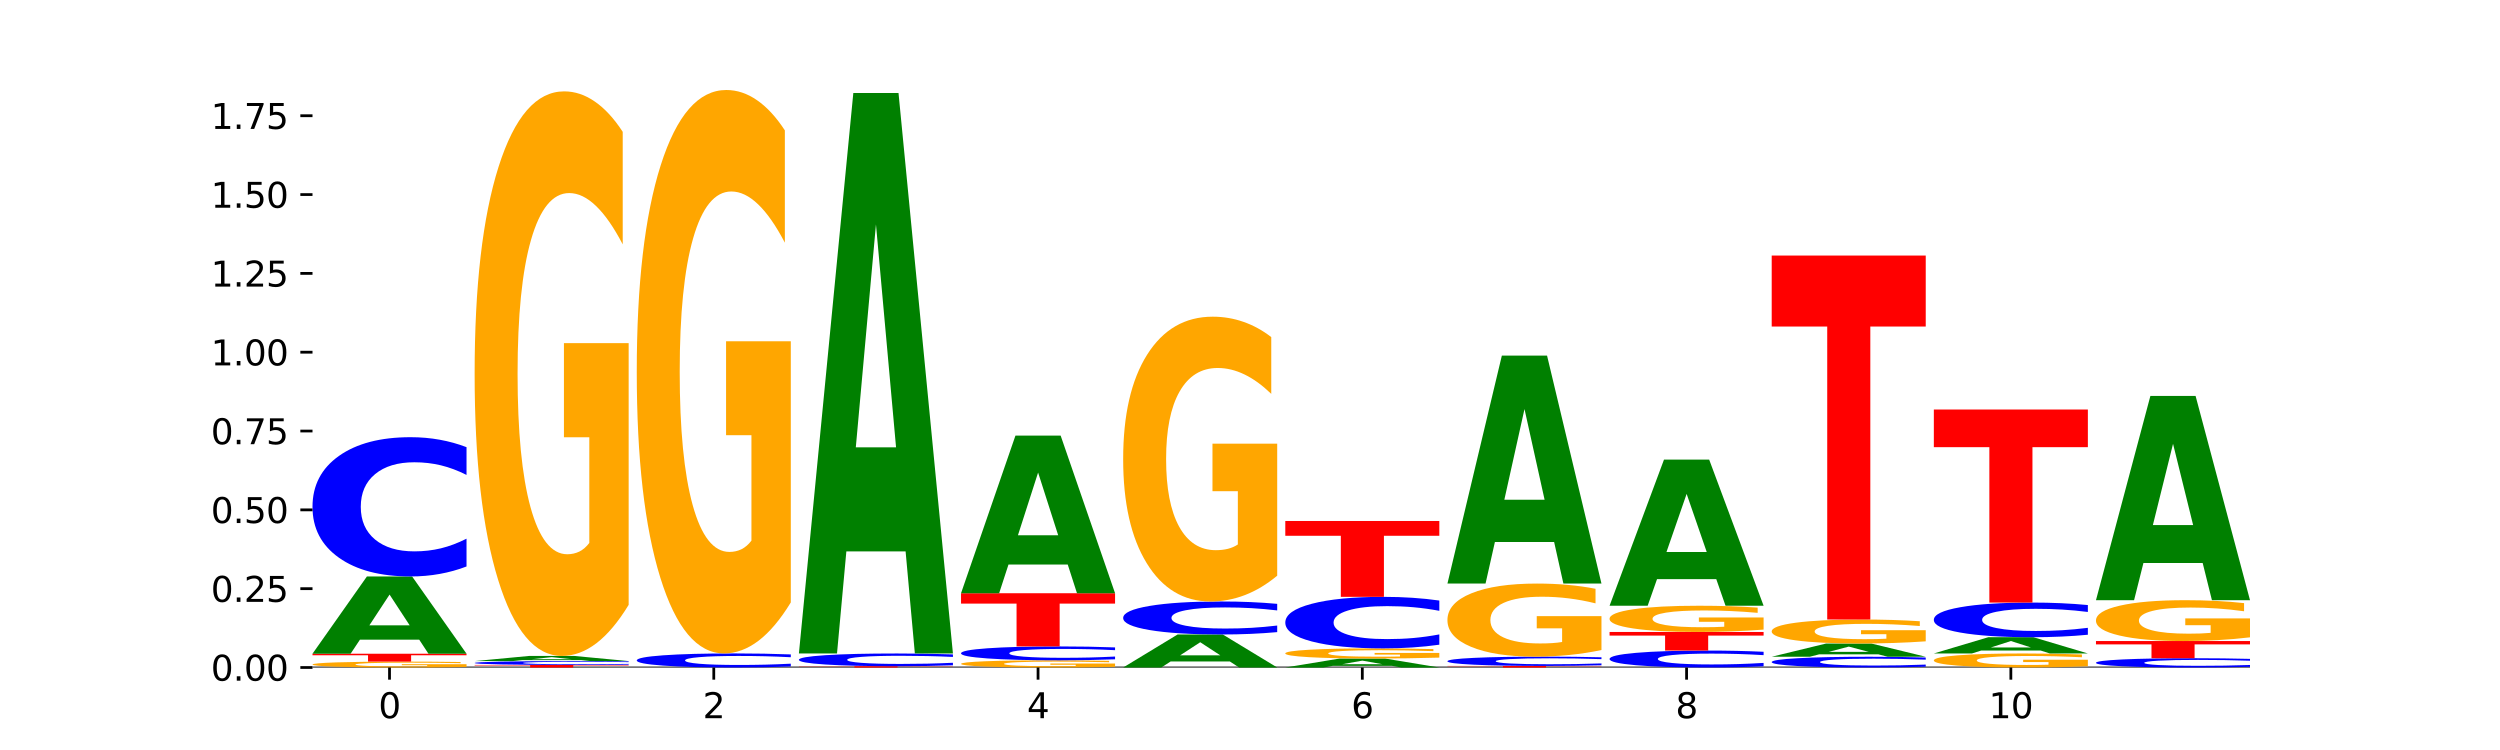 <?xml version="1.0" encoding="utf-8" standalone="no"?>
<!DOCTYPE svg PUBLIC "-//W3C//DTD SVG 1.1//EN"
  "http://www.w3.org/Graphics/SVG/1.1/DTD/svg11.dtd">
<svg xmlns:xlink="http://www.w3.org/1999/xlink" width="720pt" height="216pt" viewBox="0 0 720 216" xmlns="http://www.w3.org/2000/svg" version="1.1">
 <defs>
  <style type="text/css">*{stroke-linejoin: round; stroke-linecap: butt}</style>
 </defs>
 <g id="figure_1">
  <g id="patch_1">
   <path d="M 0 216 
L 720 216 
L 720 0 
L 0 0 
z
" style="fill: #ffffff"/>
  </g>
  <g id="axes_1">
   <g id="patch_2">
    <path d="M 90 192.24 
L 648 192.24 
L 648 25.92 
L 90 25.92 
z
" style="fill: #ffffff"/>
   </g>
   <g id="line2d_1">
    <path d="M 90 192.24 
L 648 192.24 
" clip-path="url(#p5562721274)" style="fill: none; stroke: #000000; stroke-width: 0.5; stroke-linecap: square"/>
   </g>
   <g id="patch_3">
    <path d="M 134.36 192.086 
Q 129.886 192.163 125.074 192.202 
Q 120.263 192.24 115.133 192.24 
Q 103.541 192.24 96.77 192.011 
Q 90 191.782 90 191.39 
Q 90 190.994 96.89 190.767 
Q 103.789 190.539 115.789 190.539 
Q 120.412 190.539 124.647 190.57 
Q 128.892 190.601 132.65 190.661 
L 132.65 191 
Q 128.773 190.923 124.935 190.884 
Q 121.098 190.846 117.24 190.846 
Q 110.102 190.846 106.235 190.987 
Q 102.367 191.128 102.367 191.39 
Q 102.367 191.65 106.096 191.792 
Q 109.824 191.934 116.684 191.934 
Q 118.553 191.934 120.153 191.926 
Q 121.754 191.917 123.026 191.9 
L 123.026 191.581 
L 115.719 191.581 
L 115.719 191.298 
L 134.36 191.298 
L 134.36 192.086 
z
" clip-path="url(#p5562721274)" style="fill: #ffa600"/>
   </g>
   <g id="patch_4">
    <path d="M 90 188.272 
L 134.36 188.272 
L 134.36 188.714 
L 118.401 188.714 
L 118.401 190.539 
L 105.99 190.539 
L 105.99 188.714 
L 90 188.714 
L 90 188.272 
z
" clip-path="url(#p5562721274)" style="fill: #ff0000"/>
   </g>
   <g id="patch_5">
    <path d="M 120.728 184.218 
L 103.668 184.218 
L 100.974 188.272 
L 90 188.272 
L 105.672 166.02 
L 118.687 166.02 
L 134.36 188.272 
L 123.395 188.272 
L 120.728 184.218 
z
M 106.389 180.088 
L 117.98 180.088 
L 112.194 171.237 
L 106.389 180.088 
z
" clip-path="url(#p5562721274)" style="fill: #008000"/>
   </g>
   <g id="patch_6">
    <path d="M 134.36 163.145 
Q 130.649 164.57 126.637 165.291 
Q 122.624 166.02 118.254 166.02 
Q 105.222 166.02 97.611 160.618 
Q 90 155.216 90 145.978 
Q 90 136.707 97.611 131.313 
Q 105.222 125.911 118.254 125.911 
Q 122.624 125.911 126.637 126.64 
Q 130.649 127.361 134.36 128.786 
L 134.36 136.781 
Q 130.616 134.892 126.983 134.014 
Q 123.351 133.136 119.339 133.136 
Q 112.141 133.136 108.017 136.557 
Q 103.904 139.971 103.904 145.978 
Q 103.904 151.96 108.017 155.382 
Q 112.141 158.795 119.339 158.795 
Q 123.351 158.795 126.983 157.917 
Q 130.616 157.031 134.36 155.141 
L 134.36 163.145 
z
" clip-path="url(#p5562721274)" style="fill: #0000ff"/>
   </g>
   <g id="patch_7">
    <path d="M 136.695 191.501 
L 181.054 191.501 
L 181.054 191.645 
L 165.095 191.645 
L 165.095 192.24 
L 152.685 192.24 
L 152.685 191.645 
L 136.695 191.645 
L 136.695 191.501 
z
" clip-path="url(#p5562721274)" style="fill: #ff0000"/>
   </g>
   <g id="patch_8">
    <path d="M 181.054 191.421 
Q 177.344 191.461 173.331 191.481 
Q 169.319 191.501 164.949 191.501 
Q 151.917 191.501 144.306 191.352 
Q 136.695 191.202 136.695 190.947 
Q 136.695 190.691 144.306 190.542 
Q 151.917 190.392 164.949 190.392 
Q 169.319 190.392 173.331 190.412 
Q 177.344 190.432 181.054 190.472 
L 181.054 190.693 
Q 177.31 190.641 173.678 190.616 
Q 170.045 190.592 166.033 190.592 
Q 158.835 190.592 154.711 190.687 
Q 150.598 190.781 150.598 190.947 
Q 150.598 191.112 154.711 191.207 
Q 158.835 191.301 166.033 191.301 
Q 170.045 191.301 173.678 191.277 
Q 177.31 191.252 181.054 191.2 
L 181.054 191.421 
z
" clip-path="url(#p5562721274)" style="fill: #0000ff"/>
   </g>
   <g id="patch_9">
    <path d="M 167.423 190.123 
L 150.363 190.123 
L 147.669 190.392 
L 136.695 190.392 
L 152.367 188.914 
L 165.382 188.914 
L 181.054 190.392 
L 170.089 190.392 
L 167.423 190.123 
z
M 153.083 189.849 
L 164.675 189.849 
L 158.888 189.261 
L 153.083 189.849 
z
" clip-path="url(#p5562721274)" style="fill: #008000"/>
   </g>
   <g id="patch_10">
    <path d="M 181.054 174.202 
Q 176.581 181.558 171.769 185.253 
Q 166.957 188.914 161.827 188.914 
Q 150.235 188.914 143.465 167.015 
Q 136.695 145.115 136.695 107.665 
Q 136.695 69.778 143.584 48.046 
Q 150.484 26.315 162.483 26.315 
Q 167.106 26.315 171.341 29.27 
Q 175.586 32.193 179.344 37.97 
L 179.344 70.382 
Q 175.467 62.959 171.63 59.298 
Q 167.792 55.603 163.935 55.603 
Q 156.797 55.603 152.929 69.106 
Q 149.062 82.575 149.062 107.665 
Q 149.062 132.52 152.79 146.089 
Q 156.518 159.625 163.378 159.625 
Q 165.247 159.625 166.848 158.853 
Q 168.448 158.047 169.721 156.367 
L 169.721 125.937 
L 162.414 125.937 
L 162.414 98.831 
L 181.054 98.831 
L 181.054 174.202 
z
" clip-path="url(#p5562721274)" style="fill: #ffa600"/>
   </g>
   <g id="patch_11">
    <path d="M 227.749 191.949 
Q 224.038 192.093 220.026 192.166 
Q 216.014 192.24 211.644 192.24 
Q 198.612 192.24 191 191.694 
Q 183.389 191.147 183.389 190.213 
Q 183.389 189.275 191 188.73 
Q 198.612 188.183 211.644 188.183 
Q 216.014 188.183 220.026 188.257 
Q 224.038 188.33 227.749 188.474 
L 227.749 189.283 
Q 224.005 189.092 220.372 189.003 
Q 216.74 188.914 212.728 188.914 
Q 205.53 188.914 201.406 189.26 
Q 197.293 189.605 197.293 190.213 
Q 197.293 190.818 201.406 191.164 
Q 205.53 191.509 212.728 191.509 
Q 216.74 191.509 220.372 191.42 
Q 224.005 191.331 227.749 191.14 
L 227.749 191.949 
z
" clip-path="url(#p5562721274)" style="fill: #0000ff"/>
   </g>
   <g id="patch_12">
    <path d="M 227.749 173.502 
Q 223.275 180.843 218.463 184.53 
Q 213.652 188.183 208.522 188.183 
Q 196.93 188.183 190.159 166.329 
Q 183.389 144.475 183.389 107.102 
Q 183.389 69.293 190.279 47.607 
Q 197.178 25.92 209.178 25.92 
Q 213.801 25.92 218.036 28.87 
Q 222.281 31.786 226.039 37.551 
L 226.039 69.896 
Q 222.162 62.489 218.324 58.835 
Q 214.487 55.148 210.629 55.148 
Q 203.491 55.148 199.624 68.623 
Q 195.757 82.064 195.757 107.102 
Q 195.757 131.906 199.485 145.447 
Q 203.213 158.955 210.073 158.955 
Q 211.942 158.955 213.542 158.184 
Q 215.143 157.38 216.415 155.704 
L 216.415 125.336 
L 209.108 125.336 
L 209.108 98.287 
L 227.749 98.287 
L 227.749 173.502 
z
" clip-path="url(#p5562721274)" style="fill: #ffa600"/>
   </g>
   <g id="patch_13">
    <path d="M 230.084 191.873 
L 274.444 191.873 
L 274.444 191.945 
L 258.484 191.945 
L 258.484 192.24 
L 246.074 192.24 
L 246.074 191.945 
L 230.084 191.945 
L 230.084 191.873 
z
" clip-path="url(#p5562721274)" style="fill: #ff0000"/>
   </g>
   <g id="patch_14">
    <path d="M 274.444 191.61 
Q 270.733 191.741 266.721 191.806 
Q 262.708 191.873 258.338 191.873 
Q 245.306 191.873 237.695 191.379 
Q 230.084 190.885 230.084 190.04 
Q 230.084 189.192 237.695 188.699 
Q 245.306 188.205 258.338 188.205 
Q 262.708 188.205 266.721 188.271 
Q 270.733 188.337 274.444 188.468 
L 274.444 189.199 
Q 270.699 189.026 267.067 188.946 
Q 263.435 188.865 259.422 188.865 
Q 252.224 188.865 248.1 189.178 
Q 243.987 189.491 243.987 190.04 
Q 243.987 190.587 248.1 190.9 
Q 252.224 191.212 259.422 191.212 
Q 263.435 191.212 267.067 191.132 
Q 270.699 191.051 274.444 190.878 
L 274.444 191.61 
z
" clip-path="url(#p5562721274)" style="fill: #0000ff"/>
   </g>
   <g id="patch_15">
    <path d="M 260.812 158.799 
L 243.752 158.799 
L 241.058 188.205 
L 230.084 188.205 
L 245.756 26.785 
L 258.771 26.785 
L 274.444 188.205 
L 263.478 188.205 
L 260.812 158.799 
z
M 246.473 128.84 
L 258.064 128.84 
L 252.277 64.632 
L 246.473 128.84 
z
" clip-path="url(#p5562721274)" style="fill: #008000"/>
   </g>
   <g id="patch_16">
    <path d="M 321.138 192.053 
Q 316.664 192.146 311.853 192.193 
Q 307.041 192.24 301.911 192.24 
Q 290.319 192.24 283.549 191.961 
Q 276.778 191.682 276.778 191.206 
Q 276.778 190.723 283.668 190.447 
Q 290.567 190.17 302.567 190.17 
Q 307.19 190.17 311.425 190.208 
Q 315.67 190.245 319.428 190.318 
L 319.428 190.731 
Q 315.551 190.637 311.713 190.59 
Q 307.876 190.543 304.018 190.543 
Q 296.88 190.543 293.013 190.715 
Q 289.146 190.886 289.146 191.206 
Q 289.146 191.522 292.874 191.695 
Q 296.602 191.867 303.462 191.867 
Q 305.331 191.867 306.931 191.857 
Q 308.532 191.847 309.805 191.826 
L 309.805 191.438 
L 302.497 191.438 
L 302.497 191.093 
L 321.138 191.093 
L 321.138 192.053 
z
" clip-path="url(#p5562721274)" style="fill: #ffa600"/>
   </g>
   <g id="patch_17">
    <path d="M 321.138 189.883 
Q 317.427 190.025 313.415 190.097 
Q 309.403 190.17 305.033 190.17 
Q 292.001 190.17 284.389 189.631 
Q 276.778 189.092 276.778 188.17 
Q 276.778 187.245 284.389 186.707 
Q 292.001 186.168 305.033 186.168 
Q 309.403 186.168 313.415 186.241 
Q 317.427 186.313 321.138 186.455 
L 321.138 187.253 
Q 317.394 187.064 313.762 186.977 
Q 310.129 186.889 306.117 186.889 
Q 298.919 186.889 294.795 187.231 
Q 290.682 187.571 290.682 188.17 
Q 290.682 188.767 294.795 189.109 
Q 298.919 189.449 306.117 189.449 
Q 310.129 189.449 313.762 189.362 
Q 317.394 189.273 321.138 189.085 
L 321.138 189.883 
z
" clip-path="url(#p5562721274)" style="fill: #0000ff"/>
   </g>
   <g id="patch_18">
    <path d="M 276.778 170.851 
L 321.138 170.851 
L 321.138 173.838 
L 305.179 173.838 
L 305.179 186.168 
L 292.768 186.168 
L 292.768 173.838 
L 276.778 173.838 
L 276.778 170.851 
z
" clip-path="url(#p5562721274)" style="fill: #ff0000"/>
   </g>
   <g id="patch_19">
    <path d="M 307.506 162.581 
L 290.446 162.581 
L 287.753 170.851 
L 276.778 170.851 
L 292.451 125.451 
L 305.466 125.451 
L 321.138 170.851 
L 310.173 170.851 
L 307.506 162.581 
z
M 293.167 154.155 
L 304.758 154.155 
L 298.972 136.096 
L 293.167 154.155 
z
" clip-path="url(#p5562721274)" style="fill: #008000"/>
   </g>
   <g id="patch_20">
    <path d="M 354.201 190.508 
L 337.141 190.508 
L 334.447 192.24 
L 323.473 192.24 
L 339.145 182.733 
L 352.16 182.733 
L 367.833 192.24 
L 356.867 192.24 
L 354.201 190.508 
z
M 339.862 188.744 
L 351.453 188.744 
L 345.666 184.962 
L 339.862 188.744 
z
" clip-path="url(#p5562721274)" style="fill: #008000"/>
   </g>
   <g id="patch_21">
    <path d="M 367.833 182.052 
Q 364.122 182.389 360.11 182.56 
Q 356.097 182.733 351.727 182.733 
Q 338.695 182.733 331.084 181.453 
Q 323.473 180.172 323.473 177.983 
Q 323.473 175.785 331.084 174.507 
Q 338.695 173.226 351.727 173.226 
Q 356.097 173.226 360.11 173.399 
Q 364.122 173.57 367.833 173.908 
L 367.833 175.803 
Q 364.088 175.355 360.456 175.147 
Q 356.824 174.939 352.811 174.939 
Q 345.614 174.939 341.489 175.75 
Q 337.376 176.559 337.376 177.983 
Q 337.376 179.4 341.489 180.211 
Q 345.614 181.021 352.811 181.021 
Q 356.824 181.021 360.456 180.812 
Q 364.088 180.602 367.833 180.155 
L 367.833 182.052 
z
" clip-path="url(#p5562721274)" style="fill: #0000ff"/>
   </g>
   <g id="patch_22">
    <path d="M 367.833 165.805 
Q 363.359 169.516 358.547 171.379 
Q 353.735 173.226 348.605 173.226 
Q 337.013 173.226 330.243 162.179 
Q 323.473 151.133 323.473 132.241 
Q 323.473 113.13 330.362 102.168 
Q 337.262 91.205 349.262 91.205 
Q 353.884 91.205 358.12 92.696 
Q 362.365 94.17 366.123 97.085 
L 366.123 113.435 
Q 362.245 109.69 358.408 107.843 
Q 354.57 105.98 350.713 105.98 
Q 343.575 105.98 339.708 112.791 
Q 335.84 119.585 335.84 132.241 
Q 335.84 144.779 339.568 151.624 
Q 343.297 158.452 350.156 158.452 
Q 352.025 158.452 353.626 158.062 
Q 355.227 157.656 356.499 156.808 
L 356.499 141.458 
L 349.192 141.458 
L 349.192 127.785 
L 367.833 127.785 
L 367.833 165.805 
z
" clip-path="url(#p5562721274)" style="fill: #ffa600"/>
   </g>
   <g id="patch_23">
    <path d="M 400.895 191.769 
L 383.835 191.769 
L 381.142 192.24 
L 370.167 192.24 
L 385.84 189.655 
L 398.855 189.655 
L 414.527 192.24 
L 403.562 192.24 
L 400.895 191.769 
z
M 386.556 191.289 
L 398.147 191.289 
L 392.361 190.261 
L 386.556 191.289 
z
" clip-path="url(#p5562721274)" style="fill: #008000"/>
   </g>
   <g id="patch_24">
    <path d="M 414.527 189.391 
Q 410.053 189.523 405.242 189.589 
Q 400.43 189.655 395.3 189.655 
Q 383.708 189.655 376.938 189.262 
Q 370.167 188.869 370.167 188.196 
Q 370.167 187.516 377.057 187.126 
Q 383.956 186.736 395.956 186.736 
Q 400.579 186.736 404.814 186.789 
Q 409.059 186.842 412.817 186.945 
L 412.817 187.527 
Q 408.94 187.394 405.102 187.328 
Q 401.265 187.262 397.408 187.262 
Q 390.269 187.262 386.402 187.504 
Q 382.535 187.746 382.535 188.196 
Q 382.535 188.643 386.263 188.886 
Q 389.991 189.129 396.851 189.129 
Q 398.72 189.129 400.321 189.115 
Q 401.921 189.101 403.194 189.071 
L 403.194 188.524 
L 395.887 188.524 
L 395.887 188.038 
L 414.527 188.038 
L 414.527 189.391 
z
" clip-path="url(#p5562721274)" style="fill: #ffa600"/>
   </g>
   <g id="patch_25">
    <path d="M 414.527 185.672 
Q 410.817 186.2 406.804 186.466 
Q 402.792 186.736 398.422 186.736 
Q 385.39 186.736 377.779 184.737 
Q 370.167 182.738 370.167 179.319 
Q 370.167 175.888 377.779 173.892 
Q 385.39 171.892 398.422 171.892 
Q 402.792 171.892 406.804 172.162 
Q 410.817 172.429 414.527 172.956 
L 414.527 175.915 
Q 410.783 175.216 407.151 174.891 
Q 403.518 174.566 399.506 174.566 
Q 392.308 174.566 388.184 175.833 
Q 384.071 177.096 384.071 179.319 
Q 384.071 181.533 388.184 182.799 
Q 392.308 184.062 399.506 184.062 
Q 403.518 184.062 407.151 183.737 
Q 410.783 183.409 414.527 182.71 
L 414.527 185.672 
z
" clip-path="url(#p5562721274)" style="fill: #0000ff"/>
   </g>
   <g id="patch_26">
    <path d="M 370.167 150.044 
L 414.527 150.044 
L 414.527 154.305 
L 398.568 154.305 
L 398.568 171.892 
L 386.158 171.892 
L 386.158 154.305 
L 370.167 154.305 
L 370.167 150.044 
z
" clip-path="url(#p5562721274)" style="fill: #ff0000"/>
   </g>
   <g id="patch_27">
    <path d="M 416.862 191.792 
L 461.222 191.792 
L 461.222 191.88 
L 445.263 191.88 
L 445.263 192.24 
L 432.852 192.24 
L 432.852 191.88 
L 416.862 191.88 
L 416.862 191.792 
z
" clip-path="url(#p5562721274)" style="fill: #ff0000"/>
   </g>
   <g id="patch_28">
    <path d="M 461.222 191.6 
Q 457.511 191.695 453.499 191.744 
Q 449.486 191.792 445.116 191.792 
Q 432.084 191.792 424.473 191.431 
Q 416.862 191.069 416.862 190.45 
Q 416.862 189.829 424.473 189.468 
Q 432.084 189.106 445.116 189.106 
Q 449.486 189.106 453.499 189.155 
Q 457.511 189.203 461.222 189.299 
L 461.222 189.834 
Q 457.478 189.708 453.845 189.649 
Q 450.213 189.59 446.2 189.59 
Q 439.003 189.59 434.879 189.819 
Q 430.766 190.048 430.766 190.45 
Q 430.766 190.851 434.879 191.08 
Q 439.003 191.309 446.2 191.309 
Q 450.213 191.309 453.845 191.25 
Q 457.478 191.19 461.222 191.064 
L 461.222 191.6 
z
" clip-path="url(#p5562721274)" style="fill: #0000ff"/>
   </g>
   <g id="patch_29">
    <path d="M 461.222 187.203 
Q 456.748 188.155 451.936 188.633 
Q 447.124 189.106 441.995 189.106 
Q 430.403 189.106 423.632 186.273 
Q 416.862 183.439 416.862 178.593 
Q 416.862 173.69 423.752 170.878 
Q 430.651 168.066 442.651 168.066 
Q 447.274 168.066 451.509 168.449 
Q 455.754 168.827 459.512 169.574 
L 459.512 173.768 
Q 455.635 172.808 451.797 172.334 
Q 447.96 171.856 444.102 171.856 
Q 436.964 171.856 433.097 173.603 
Q 429.229 175.346 429.229 178.593 
Q 429.229 181.809 432.958 183.565 
Q 436.686 185.316 443.545 185.316 
Q 445.414 185.316 447.015 185.216 
Q 448.616 185.112 449.888 184.895 
L 449.888 180.957 
L 442.581 180.957 
L 442.581 177.45 
L 461.222 177.45 
L 461.222 187.203 
z
" clip-path="url(#p5562721274)" style="fill: #ffa600"/>
   </g>
   <g id="patch_30">
    <path d="M 447.59 156.105 
L 430.53 156.105 
L 427.836 168.066 
L 416.862 168.066 
L 432.534 102.408 
L 445.549 102.408 
L 461.222 168.066 
L 450.257 168.066 
L 447.59 156.105 
z
M 433.251 143.919 
L 444.842 143.919 
L 439.055 117.803 
L 433.251 143.919 
z
" clip-path="url(#p5562721274)" style="fill: #008000"/>
   </g>
   <g id="patch_31">
    <path d="M 507.916 191.89 
Q 504.206 192.064 500.193 192.151 
Q 496.181 192.24 491.811 192.24 
Q 478.779 192.24 471.168 191.583 
Q 463.556 190.926 463.556 189.803 
Q 463.556 188.675 471.168 188.019 
Q 478.779 187.362 491.811 187.362 
Q 496.181 187.362 500.193 187.451 
Q 504.206 187.539 507.916 187.712 
L 507.916 188.684 
Q 504.172 188.455 500.54 188.348 
Q 496.907 188.241 492.895 188.241 
Q 485.697 188.241 481.573 188.657 
Q 477.46 189.072 477.46 189.803 
Q 477.46 190.53 481.573 190.946 
Q 485.697 191.361 492.895 191.361 
Q 496.907 191.361 500.54 191.255 
Q 504.172 191.147 507.916 190.917 
L 507.916 191.89 
z
" clip-path="url(#p5562721274)" style="fill: #0000ff"/>
   </g>
   <g id="patch_32">
    <path d="M 463.556 182.007 
L 507.916 182.007 
L 507.916 183.051 
L 491.957 183.051 
L 491.957 187.362 
L 479.547 187.362 
L 479.547 183.051 
L 463.556 183.051 
L 463.556 182.007 
z
" clip-path="url(#p5562721274)" style="fill: #ff0000"/>
   </g>
   <g id="patch_33">
    <path d="M 507.916 181.323 
Q 503.443 181.665 498.631 181.837 
Q 493.819 182.007 488.689 182.007 
Q 477.097 182.007 470.327 180.989 
Q 463.556 179.972 463.556 178.231 
Q 463.556 176.471 470.446 175.461 
Q 477.346 174.451 489.345 174.451 
Q 493.968 174.451 498.203 174.589 
Q 502.448 174.725 506.206 174.993 
L 506.206 176.499 
Q 502.329 176.154 498.492 175.984 
Q 494.654 175.812 490.797 175.812 
Q 483.659 175.812 479.791 176.44 
Q 475.924 177.066 475.924 178.231 
Q 475.924 179.386 479.652 180.017 
Q 483.38 180.646 490.24 180.646 
Q 492.109 180.646 493.71 180.61 
Q 495.31 180.572 496.583 180.494 
L 496.583 179.08 
L 489.276 179.08 
L 489.276 177.821 
L 507.916 177.821 
L 507.916 181.323 
z
" clip-path="url(#p5562721274)" style="fill: #ffa600"/>
   </g>
   <g id="patch_34">
    <path d="M 494.285 166.786 
L 477.225 166.786 
L 474.531 174.451 
L 463.556 174.451 
L 479.229 132.371 
L 492.244 132.371 
L 507.916 174.451 
L 496.951 174.451 
L 494.285 166.786 
z
M 479.945 158.976 
L 491.536 158.976 
L 485.75 142.237 
L 479.945 158.976 
z
" clip-path="url(#p5562721274)" style="fill: #008000"/>
   </g>
   <g id="patch_35">
    <path d="M 554.611 192.018 
Q 550.9 192.128 546.888 192.184 
Q 542.875 192.24 538.505 192.24 
Q 525.474 192.24 517.862 191.823 
Q 510.251 191.406 510.251 190.692 
Q 510.251 189.977 517.862 189.56 
Q 525.474 189.143 538.505 189.143 
Q 542.875 189.143 546.888 189.199 
Q 550.9 189.255 554.611 189.365 
L 554.611 189.982 
Q 550.867 189.836 547.234 189.769 
Q 543.602 189.701 539.59 189.701 
Q 532.392 189.701 528.268 189.965 
Q 524.155 190.229 524.155 190.692 
Q 524.155 191.154 528.268 191.419 
Q 532.392 191.682 539.59 191.682 
Q 543.602 191.682 547.234 191.614 
Q 550.867 191.546 554.611 191.4 
L 554.611 192.018 
z
" clip-path="url(#p5562721274)" style="fill: #0000ff"/>
   </g>
   <g id="patch_36">
    <path d="M 540.979 188.449 
L 523.919 188.449 
L 521.225 189.143 
L 510.251 189.143 
L 525.923 185.331 
L 538.938 185.331 
L 554.611 189.143 
L 543.646 189.143 
L 540.979 188.449 
z
M 526.64 187.741 
L 538.231 187.741 
L 532.445 186.225 
L 526.64 187.741 
z
" clip-path="url(#p5562721274)" style="fill: #008000"/>
   </g>
   <g id="patch_37">
    <path d="M 554.611 184.706 
Q 550.137 185.019 545.325 185.176 
Q 540.514 185.331 535.384 185.331 
Q 523.792 185.331 517.021 184.401 
Q 510.251 183.47 510.251 181.879 
Q 510.251 180.269 517.141 179.346 
Q 524.04 178.422 536.04 178.422 
Q 540.663 178.422 544.898 178.548 
Q 549.143 178.672 552.901 178.918 
L 552.901 180.295 
Q 549.024 179.979 545.186 179.824 
Q 541.349 179.667 537.491 179.667 
Q 530.353 179.667 526.486 180.241 
Q 522.619 180.813 522.619 181.879 
Q 522.619 182.935 526.347 183.512 
Q 530.075 184.087 536.935 184.087 
Q 538.804 184.087 540.404 184.054 
Q 542.005 184.02 543.277 183.948 
L 543.277 182.655 
L 535.97 182.655 
L 535.97 181.504 
L 554.611 181.504 
L 554.611 184.706 
z
" clip-path="url(#p5562721274)" style="fill: #ffa600"/>
   </g>
   <g id="patch_38">
    <path d="M 510.251 73.599 
L 554.611 73.599 
L 554.611 94.043 
L 538.652 94.043 
L 538.652 178.422 
L 526.241 178.422 
L 526.241 94.043 
L 510.251 94.043 
L 510.251 73.599 
z
" clip-path="url(#p5562721274)" style="fill: #ff0000"/>
   </g>
   <g id="patch_39">
    <path d="M 601.305 191.874 
Q 596.832 192.057 592.02 192.149 
Q 587.208 192.24 582.078 192.24 
Q 570.486 192.24 563.716 191.695 
Q 556.946 191.151 556.946 190.22 
Q 556.946 189.277 563.835 188.737 
Q 570.735 188.197 582.734 188.197 
Q 587.357 188.197 591.592 188.27 
Q 595.838 188.343 599.595 188.486 
L 599.595 189.292 
Q 595.718 189.108 591.881 189.017 
Q 588.043 188.925 584.186 188.925 
Q 577.048 188.925 573.18 189.261 
Q 569.313 189.596 569.313 190.22 
Q 569.313 190.838 573.041 191.175 
Q 576.769 191.512 583.629 191.512 
Q 585.498 191.512 587.099 191.492 
Q 588.699 191.472 589.972 191.431 
L 589.972 190.674 
L 582.665 190.674 
L 582.665 190 
L 601.305 190 
L 601.305 191.874 
z
" clip-path="url(#p5562721274)" style="fill: #ffa600"/>
   </g>
   <g id="patch_40">
    <path d="M 587.674 187.345 
L 570.614 187.345 
L 567.92 188.197 
L 556.946 188.197 
L 572.618 183.521 
L 585.633 183.521 
L 601.305 188.197 
L 590.34 188.197 
L 587.674 187.345 
z
M 573.335 186.477 
L 584.926 186.477 
L 579.139 184.617 
L 573.335 186.477 
z
" clip-path="url(#p5562721274)" style="fill: #008000"/>
   </g>
   <g id="patch_41">
    <path d="M 601.305 182.806 
Q 597.595 183.16 593.582 183.34 
Q 589.57 183.521 585.2 183.521 
Q 572.168 183.521 564.557 182.177 
Q 556.946 180.832 556.946 178.533 
Q 556.946 176.226 564.557 174.883 
Q 572.168 173.539 585.2 173.539 
Q 589.57 173.539 593.582 173.72 
Q 597.595 173.9 601.305 174.255 
L 601.305 176.244 
Q 597.561 175.774 593.929 175.556 
Q 590.297 175.337 586.284 175.337 
Q 579.086 175.337 574.962 176.189 
Q 570.849 177.038 570.849 178.533 
Q 570.849 180.022 574.962 180.874 
Q 579.086 181.723 586.284 181.723 
Q 590.297 181.723 593.929 181.505 
Q 597.561 181.284 601.305 180.814 
L 601.305 182.806 
z
" clip-path="url(#p5562721274)" style="fill: #0000ff"/>
   </g>
   <g id="patch_42">
    <path d="M 556.946 117.942 
L 601.305 117.942 
L 601.305 128.785 
L 585.346 128.785 
L 585.346 173.539 
L 572.936 173.539 
L 572.936 128.785 
L 556.946 128.785 
L 556.946 117.942 
z
" clip-path="url(#p5562721274)" style="fill: #ff0000"/>
   </g>
   <g id="patch_43">
    <path d="M 648 192.048 
Q 644.289 192.143 640.277 192.191 
Q 636.265 192.24 631.895 192.24 
Q 618.863 192.24 611.251 191.88 
Q 603.64 191.52 603.64 190.904 
Q 603.64 190.286 611.251 189.926 
Q 618.863 189.566 631.895 189.566 
Q 636.265 189.566 640.277 189.615 
Q 644.289 189.663 648 189.758 
L 648 190.291 
Q 644.256 190.165 640.623 190.106 
Q 636.991 190.048 632.979 190.048 
Q 625.781 190.048 621.657 190.276 
Q 617.544 190.503 617.544 190.904 
Q 617.544 191.303 621.657 191.531 
Q 625.781 191.758 632.979 191.758 
Q 636.991 191.758 640.623 191.7 
Q 644.256 191.641 648 191.515 
L 648 192.048 
z
" clip-path="url(#p5562721274)" style="fill: #0000ff"/>
   </g>
   <g id="patch_44">
    <path d="M 603.64 184.619 
L 648 184.619 
L 648 185.584 
L 632.041 185.584 
L 632.041 189.566 
L 619.63 189.566 
L 619.63 185.584 
L 603.64 185.584 
L 603.64 184.619 
z
" clip-path="url(#p5562721274)" style="fill: #ff0000"/>
   </g>
   <g id="patch_45">
    <path d="M 648 183.554 
Q 643.526 184.087 638.714 184.354 
Q 633.903 184.619 628.773 184.619 
Q 617.181 184.619 610.41 183.034 
Q 603.64 181.45 603.64 178.74 
Q 603.64 175.998 610.53 174.426 
Q 617.429 172.853 629.429 172.853 
Q 634.052 172.853 638.287 173.067 
Q 642.532 173.279 646.29 173.697 
L 646.29 176.042 
Q 642.413 175.505 638.575 175.24 
Q 634.738 174.973 630.88 174.973 
Q 623.742 174.973 619.875 175.95 
Q 616.008 176.924 616.008 178.74 
Q 616.008 180.538 619.736 181.52 
Q 623.464 182.5 630.324 182.5 
Q 632.193 182.5 633.793 182.444 
Q 635.394 182.385 636.666 182.264 
L 636.666 180.062 
L 629.359 180.062 
L 629.359 178.101 
L 648 178.101 
L 648 183.554 
z
" clip-path="url(#p5562721274)" style="fill: #ffa600"/>
   </g>
   <g id="patch_46">
    <path d="M 634.368 162.136 
L 617.308 162.136 
L 614.614 172.853 
L 603.64 172.853 
L 619.313 114.024 
L 632.328 114.024 
L 648 172.853 
L 637.035 172.853 
L 634.368 162.136 
z
M 620.029 151.218 
L 631.62 151.218 
L 625.834 127.817 
L 620.029 151.218 
z
" clip-path="url(#p5562721274)" style="fill: #008000"/>
   </g>
   <g id="matplotlib.axis_1">
    <g id="xtick_1">
     <g id="line2d_2">
      <defs>
       <path id="m95a86ee2e9" d="M 0 0 
L 0 3.5 
" style="stroke: #000000; stroke-width: 0.8"/>
      </defs>
      <g>
       <use xlink:href="#m95a86ee2e9" x="112.18" y="192.24" style="stroke: #000000; stroke-width: 0.8"/>
      </g>
     </g>
     <g id="text_1">
      <!-- 0 -->
      <g transform="translate(108.999 206.838) scale(0.1 -0.1)">
       <defs>
        <path id="DejaVuSans-30" d="M 2034 4250 
Q 1547 4250 1301 3770 
Q 1056 3291 1056 2328 
Q 1056 1369 1301 889 
Q 1547 409 2034 409 
Q 2525 409 2770 889 
Q 3016 1369 3016 2328 
Q 3016 3291 2770 3770 
Q 2525 4250 2034 4250 
z
M 2034 4750 
Q 2819 4750 3233 4129 
Q 3647 3509 3647 2328 
Q 3647 1150 3233 529 
Q 2819 -91 2034 -91 
Q 1250 -91 836 529 
Q 422 1150 422 2328 
Q 422 3509 836 4129 
Q 1250 4750 2034 4750 
z
" transform="scale(0.016)"/>
       </defs>
       <use xlink:href="#DejaVuSans-30"/>
      </g>
     </g>
    </g>
    <g id="xtick_2">
     <g id="line2d_3">
      <g>
       <use xlink:href="#m95a86ee2e9" x="205.569" y="192.24" style="stroke: #000000; stroke-width: 0.8"/>
      </g>
     </g>
     <g id="text_2">
      <!-- 2 -->
      <g transform="translate(202.388 206.838) scale(0.1 -0.1)">
       <defs>
        <path id="DejaVuSans-32" d="M 1228 531 
L 3431 531 
L 3431 0 
L 469 0 
L 469 531 
Q 828 903 1448 1529 
Q 2069 2156 2228 2338 
Q 2531 2678 2651 2914 
Q 2772 3150 2772 3378 
Q 2772 3750 2511 3984 
Q 2250 4219 1831 4219 
Q 1534 4219 1204 4116 
Q 875 4013 500 3803 
L 500 4441 
Q 881 4594 1212 4672 
Q 1544 4750 1819 4750 
Q 2544 4750 2975 4387 
Q 3406 4025 3406 3419 
Q 3406 3131 3298 2873 
Q 3191 2616 2906 2266 
Q 2828 2175 2409 1742 
Q 1991 1309 1228 531 
z
" transform="scale(0.016)"/>
       </defs>
       <use xlink:href="#DejaVuSans-32"/>
      </g>
     </g>
    </g>
    <g id="xtick_3">
     <g id="line2d_4">
      <g>
       <use xlink:href="#m95a86ee2e9" x="298.958" y="192.24" style="stroke: #000000; stroke-width: 0.8"/>
      </g>
     </g>
     <g id="text_3">
      <!-- 4 -->
      <g transform="translate(295.777 206.838) scale(0.1 -0.1)">
       <defs>
        <path id="DejaVuSans-34" d="M 2419 4116 
L 825 1625 
L 2419 1625 
L 2419 4116 
z
M 2253 4666 
L 3047 4666 
L 3047 1625 
L 3713 1625 
L 3713 1100 
L 3047 1100 
L 3047 0 
L 2419 0 
L 2419 1100 
L 313 1100 
L 313 1709 
L 2253 4666 
z
" transform="scale(0.016)"/>
       </defs>
       <use xlink:href="#DejaVuSans-34"/>
      </g>
     </g>
    </g>
    <g id="xtick_4">
     <g id="line2d_5">
      <g>
       <use xlink:href="#m95a86ee2e9" x="392.347" y="192.24" style="stroke: #000000; stroke-width: 0.8"/>
      </g>
     </g>
     <g id="text_4">
      <!-- 6 -->
      <g transform="translate(389.166 206.838) scale(0.1 -0.1)">
       <defs>
        <path id="DejaVuSans-36" d="M 2113 2584 
Q 1688 2584 1439 2293 
Q 1191 2003 1191 1497 
Q 1191 994 1439 701 
Q 1688 409 2113 409 
Q 2538 409 2786 701 
Q 3034 994 3034 1497 
Q 3034 2003 2786 2293 
Q 2538 2584 2113 2584 
z
M 3366 4563 
L 3366 3988 
Q 3128 4100 2886 4159 
Q 2644 4219 2406 4219 
Q 1781 4219 1451 3797 
Q 1122 3375 1075 2522 
Q 1259 2794 1537 2939 
Q 1816 3084 2150 3084 
Q 2853 3084 3261 2657 
Q 3669 2231 3669 1497 
Q 3669 778 3244 343 
Q 2819 -91 2113 -91 
Q 1303 -91 875 529 
Q 447 1150 447 2328 
Q 447 3434 972 4092 
Q 1497 4750 2381 4750 
Q 2619 4750 2861 4703 
Q 3103 4656 3366 4563 
z
" transform="scale(0.016)"/>
       </defs>
       <use xlink:href="#DejaVuSans-36"/>
      </g>
     </g>
    </g>
    <g id="xtick_5">
     <g id="line2d_6">
      <g>
       <use xlink:href="#m95a86ee2e9" x="485.736" y="192.24" style="stroke: #000000; stroke-width: 0.8"/>
      </g>
     </g>
     <g id="text_5">
      <!-- 8 -->
      <g transform="translate(482.555 206.838) scale(0.1 -0.1)">
       <defs>
        <path id="DejaVuSans-38" d="M 2034 2216 
Q 1584 2216 1326 1975 
Q 1069 1734 1069 1313 
Q 1069 891 1326 650 
Q 1584 409 2034 409 
Q 2484 409 2743 651 
Q 3003 894 3003 1313 
Q 3003 1734 2745 1975 
Q 2488 2216 2034 2216 
z
M 1403 2484 
Q 997 2584 770 2862 
Q 544 3141 544 3541 
Q 544 4100 942 4425 
Q 1341 4750 2034 4750 
Q 2731 4750 3128 4425 
Q 3525 4100 3525 3541 
Q 3525 3141 3298 2862 
Q 3072 2584 2669 2484 
Q 3125 2378 3379 2068 
Q 3634 1759 3634 1313 
Q 3634 634 3220 271 
Q 2806 -91 2034 -91 
Q 1263 -91 848 271 
Q 434 634 434 1313 
Q 434 1759 690 2068 
Q 947 2378 1403 2484 
z
M 1172 3481 
Q 1172 3119 1398 2916 
Q 1625 2713 2034 2713 
Q 2441 2713 2670 2916 
Q 2900 3119 2900 3481 
Q 2900 3844 2670 4047 
Q 2441 4250 2034 4250 
Q 1625 4250 1398 4047 
Q 1172 3844 1172 3481 
z
" transform="scale(0.016)"/>
       </defs>
       <use xlink:href="#DejaVuSans-38"/>
      </g>
     </g>
    </g>
    <g id="xtick_6">
     <g id="line2d_7">
      <g>
       <use xlink:href="#m95a86ee2e9" x="579.126" y="192.24" style="stroke: #000000; stroke-width: 0.8"/>
      </g>
     </g>
     <g id="text_6">
      <!-- 10 -->
      <g transform="translate(572.763 206.838) scale(0.1 -0.1)">
       <defs>
        <path id="DejaVuSans-31" d="M 794 531 
L 1825 531 
L 1825 4091 
L 703 3866 
L 703 4441 
L 1819 4666 
L 2450 4666 
L 2450 531 
L 3481 531 
L 3481 0 
L 794 0 
L 794 531 
z
" transform="scale(0.016)"/>
       </defs>
       <use xlink:href="#DejaVuSans-31"/>
       <use xlink:href="#DejaVuSans-30" x="63.623"/>
      </g>
     </g>
    </g>
   </g>
   <g id="matplotlib.axis_2">
    <g id="ytick_1">
     <g id="line2d_8">
      <defs>
       <path id="m4088dddd66" d="M 0 0 
L -3.5 0 
" style="stroke: #000000; stroke-width: 0.8"/>
      </defs>
      <g>
       <use xlink:href="#m4088dddd66" x="90" y="192.24" style="stroke: #000000; stroke-width: 0.8"/>
      </g>
     </g>
     <g id="text_7">
      <!-- 0.00 -->
      <g transform="translate(60.734 196.039) scale(0.1 -0.1)">
       <defs>
        <path id="DejaVuSans-2e" d="M 684 794 
L 1344 794 
L 1344 0 
L 684 0 
L 684 794 
z
" transform="scale(0.016)"/>
       </defs>
       <use xlink:href="#DejaVuSans-30"/>
       <use xlink:href="#DejaVuSans-2e" x="63.623"/>
       <use xlink:href="#DejaVuSans-30" x="95.41"/>
       <use xlink:href="#DejaVuSans-30" x="159.033"/>
      </g>
     </g>
    </g>
    <g id="ytick_2">
     <g id="line2d_9">
      <g>
       <use xlink:href="#m4088dddd66" x="90" y="169.539" style="stroke: #000000; stroke-width: 0.8"/>
      </g>
     </g>
     <g id="text_8">
      <!-- 0.25 -->
      <g transform="translate(60.734 173.339) scale(0.1 -0.1)">
       <defs>
        <path id="DejaVuSans-35" d="M 691 4666 
L 3169 4666 
L 3169 4134 
L 1269 4134 
L 1269 2991 
Q 1406 3038 1543 3061 
Q 1681 3084 1819 3084 
Q 2600 3084 3056 2656 
Q 3513 2228 3513 1497 
Q 3513 744 3044 326 
Q 2575 -91 1722 -91 
Q 1428 -91 1123 -41 
Q 819 9 494 109 
L 494 744 
Q 775 591 1075 516 
Q 1375 441 1709 441 
Q 2250 441 2565 725 
Q 2881 1009 2881 1497 
Q 2881 1984 2565 2268 
Q 2250 2553 1709 2553 
Q 1456 2553 1204 2497 
Q 953 2441 691 2322 
L 691 4666 
z
" transform="scale(0.016)"/>
       </defs>
       <use xlink:href="#DejaVuSans-30"/>
       <use xlink:href="#DejaVuSans-2e" x="63.623"/>
       <use xlink:href="#DejaVuSans-32" x="95.41"/>
       <use xlink:href="#DejaVuSans-35" x="159.033"/>
      </g>
     </g>
    </g>
    <g id="ytick_3">
     <g id="line2d_10">
      <g>
       <use xlink:href="#m4088dddd66" x="90" y="146.839" style="stroke: #000000; stroke-width: 0.8"/>
      </g>
     </g>
     <g id="text_9">
      <!-- 0.50 -->
      <g transform="translate(60.734 150.638) scale(0.1 -0.1)">
       <use xlink:href="#DejaVuSans-30"/>
       <use xlink:href="#DejaVuSans-2e" x="63.623"/>
       <use xlink:href="#DejaVuSans-35" x="95.41"/>
       <use xlink:href="#DejaVuSans-30" x="159.033"/>
      </g>
     </g>
    </g>
    <g id="ytick_4">
     <g id="line2d_11">
      <g>
       <use xlink:href="#m4088dddd66" x="90" y="124.138" style="stroke: #000000; stroke-width: 0.8"/>
      </g>
     </g>
     <g id="text_10">
      <!-- 0.75 -->
      <g transform="translate(60.734 127.937) scale(0.1 -0.1)">
       <defs>
        <path id="DejaVuSans-37" d="M 525 4666 
L 3525 4666 
L 3525 4397 
L 1831 0 
L 1172 0 
L 2766 4134 
L 525 4134 
L 525 4666 
z
" transform="scale(0.016)"/>
       </defs>
       <use xlink:href="#DejaVuSans-30"/>
       <use xlink:href="#DejaVuSans-2e" x="63.623"/>
       <use xlink:href="#DejaVuSans-37" x="95.41"/>
       <use xlink:href="#DejaVuSans-35" x="159.033"/>
      </g>
     </g>
    </g>
    <g id="ytick_5">
     <g id="line2d_12">
      <g>
       <use xlink:href="#m4088dddd66" x="90" y="101.438" style="stroke: #000000; stroke-width: 0.8"/>
      </g>
     </g>
     <g id="text_11">
      <!-- 1.00 -->
      <g transform="translate(60.734 105.237) scale(0.1 -0.1)">
       <use xlink:href="#DejaVuSans-31"/>
       <use xlink:href="#DejaVuSans-2e" x="63.623"/>
       <use xlink:href="#DejaVuSans-30" x="95.41"/>
       <use xlink:href="#DejaVuSans-30" x="159.033"/>
      </g>
     </g>
    </g>
    <g id="ytick_6">
     <g id="line2d_13">
      <g>
       <use xlink:href="#m4088dddd66" x="90" y="78.737" style="stroke: #000000; stroke-width: 0.8"/>
      </g>
     </g>
     <g id="text_12">
      <!-- 1.25 -->
      <g transform="translate(60.734 82.536) scale(0.1 -0.1)">
       <use xlink:href="#DejaVuSans-31"/>
       <use xlink:href="#DejaVuSans-2e" x="63.623"/>
       <use xlink:href="#DejaVuSans-32" x="95.41"/>
       <use xlink:href="#DejaVuSans-35" x="159.033"/>
      </g>
     </g>
    </g>
    <g id="ytick_7">
     <g id="line2d_14">
      <g>
       <use xlink:href="#m4088dddd66" x="90" y="56.036" style="stroke: #000000; stroke-width: 0.8"/>
      </g>
     </g>
     <g id="text_13">
      <!-- 1.50 -->
      <g transform="translate(60.734 59.836) scale(0.1 -0.1)">
       <use xlink:href="#DejaVuSans-31"/>
       <use xlink:href="#DejaVuSans-2e" x="63.623"/>
       <use xlink:href="#DejaVuSans-35" x="95.41"/>
       <use xlink:href="#DejaVuSans-30" x="159.033"/>
      </g>
     </g>
    </g>
    <g id="ytick_8">
     <g id="line2d_15">
      <g>
       <use xlink:href="#m4088dddd66" x="90" y="33.336" style="stroke: #000000; stroke-width: 0.8"/>
      </g>
     </g>
     <g id="text_14">
      <!-- 1.75 -->
      <g transform="translate(60.734 37.135) scale(0.1 -0.1)">
       <use xlink:href="#DejaVuSans-31"/>
       <use xlink:href="#DejaVuSans-2e" x="63.623"/>
       <use xlink:href="#DejaVuSans-37" x="95.41"/>
       <use xlink:href="#DejaVuSans-35" x="159.033"/>
      </g>
     </g>
    </g>
   </g>
  </g>
 </g>
 <defs>
  <clipPath id="p5562721274">
   <rect x="90" y="25.92" width="558" height="166.32"/>
  </clipPath>
 </defs>
</svg>
